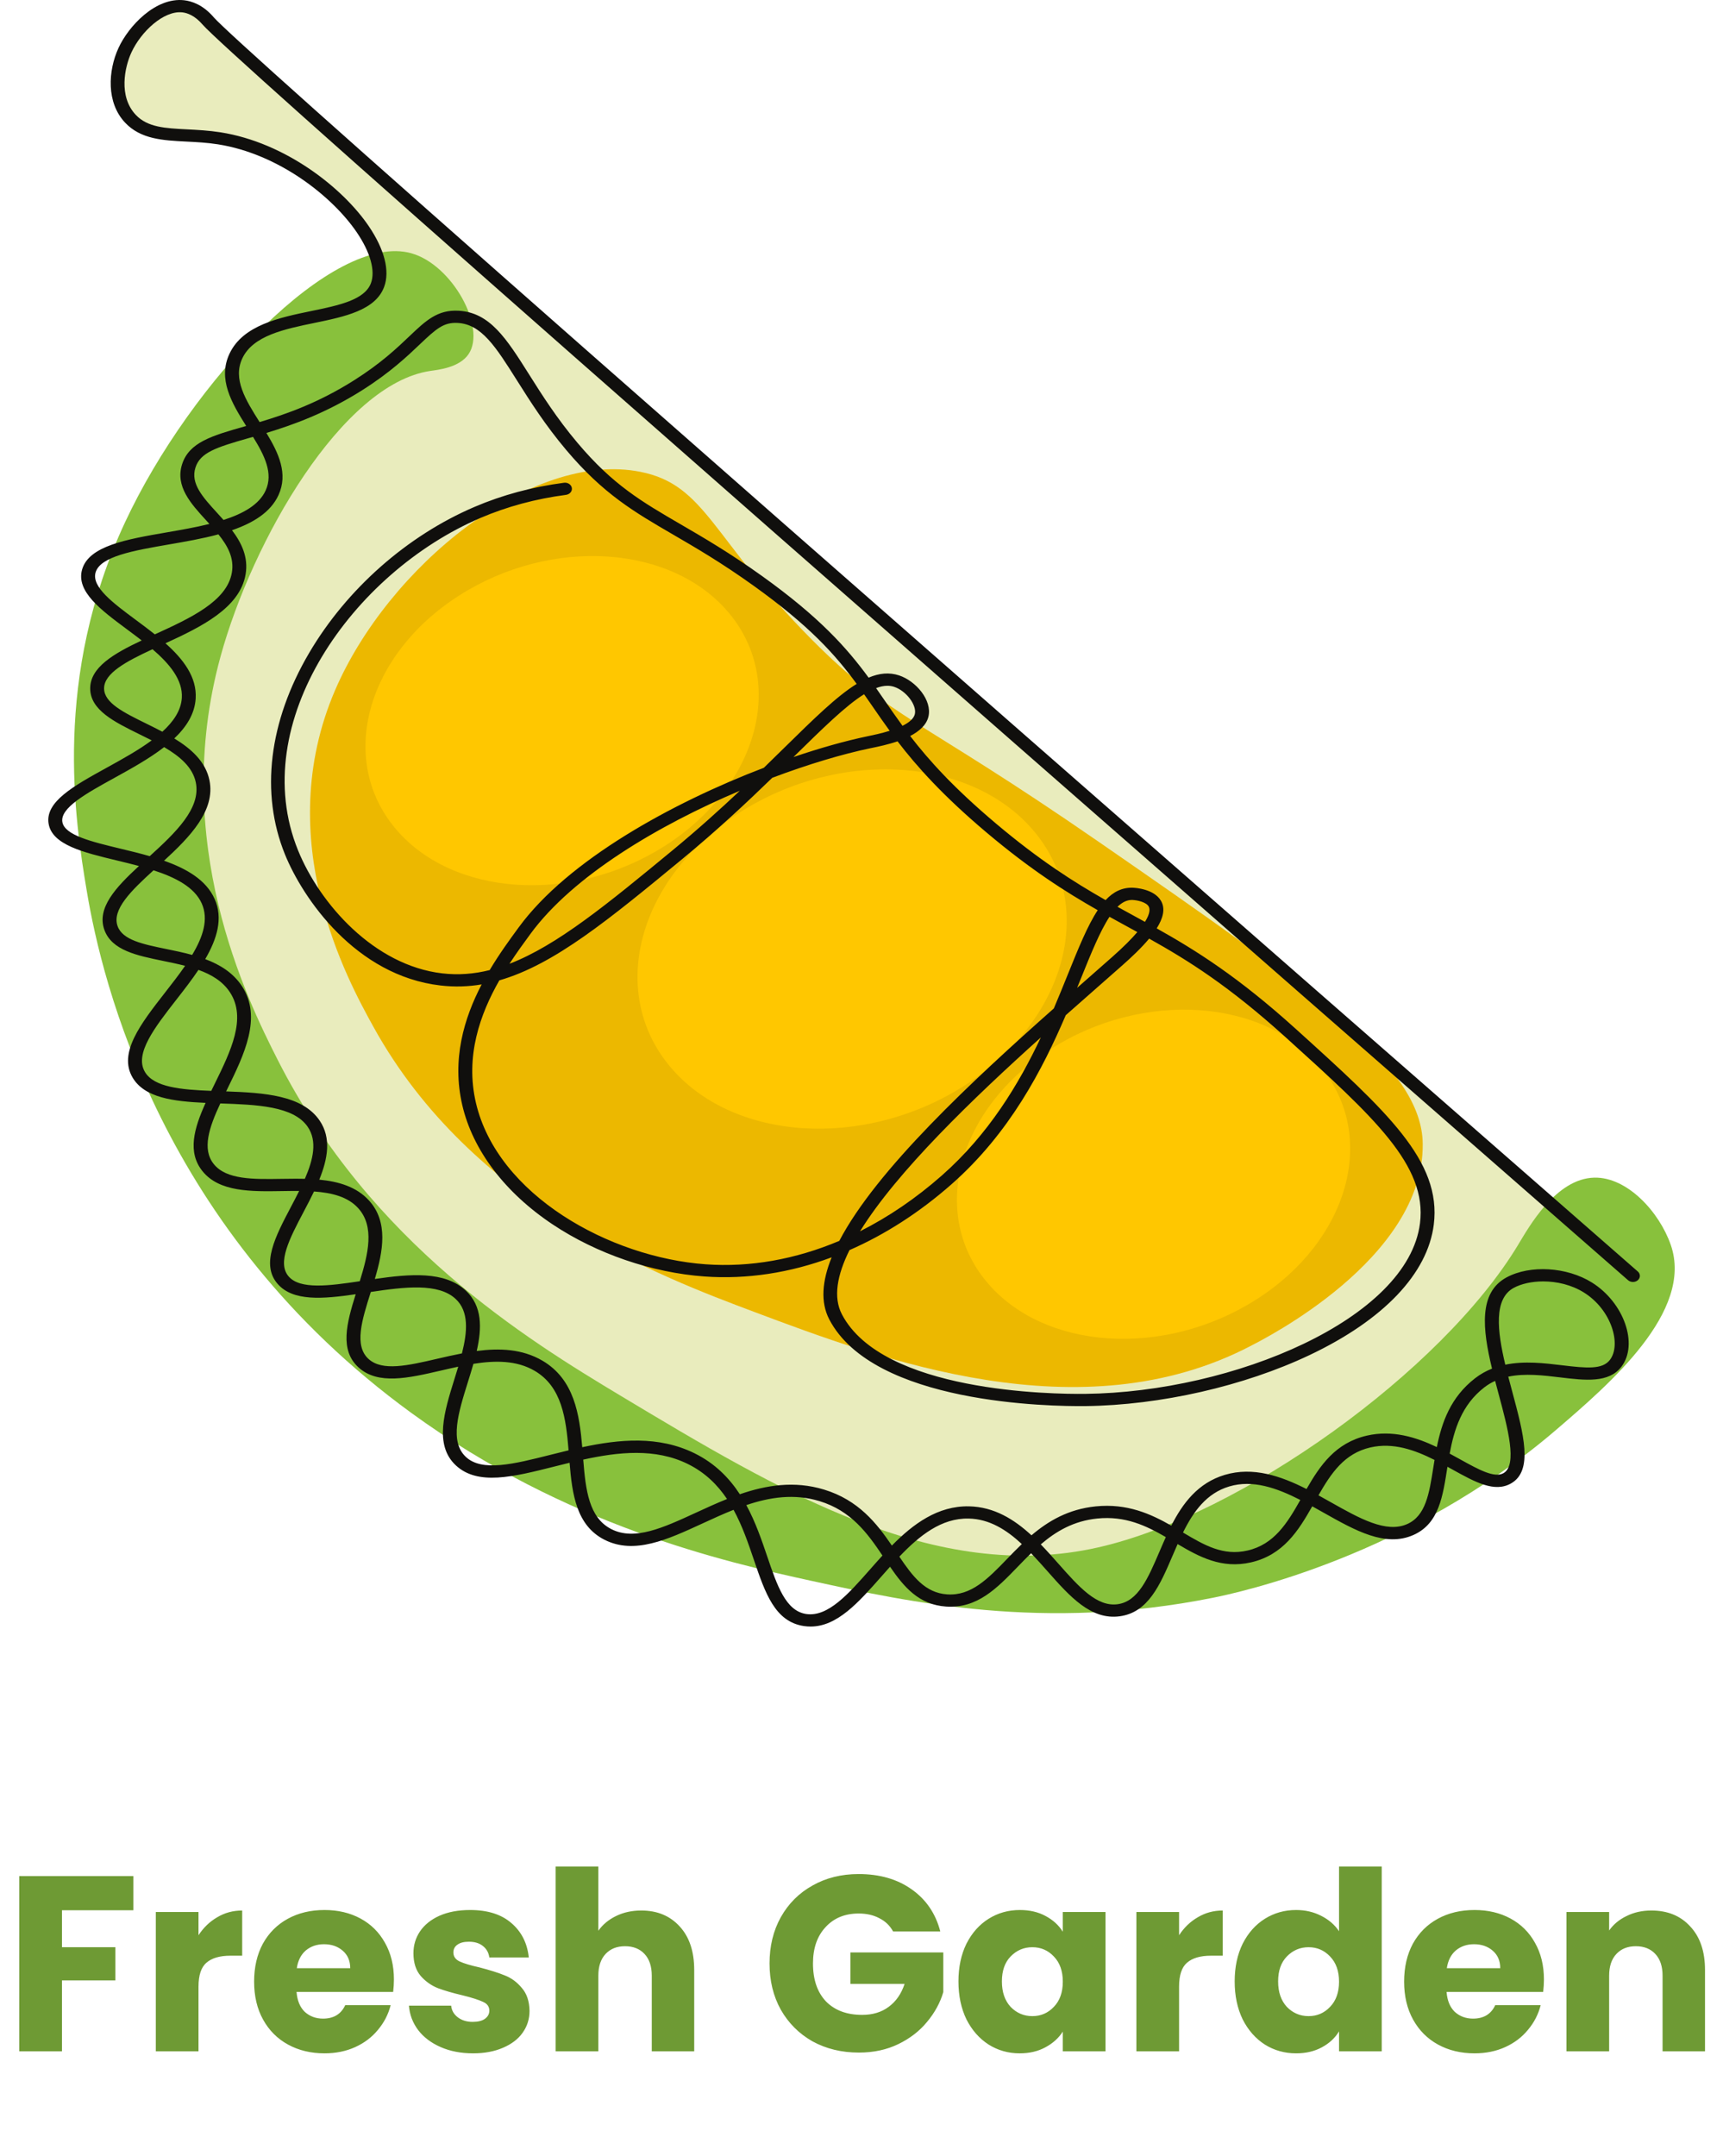 <svg width="215" height="269" viewBox="0 0 215 269" fill="none" xmlns="http://www.w3.org/2000/svg">
<path d="M16.985 4.362C19.177 -0.022 23.311 0.641 25.103 1.521L36.367 11.769L74.318 45.459L115.72 81.99L157.121 118.216L201.871 157.588C201.364 159.685 194.078 168.405 168.994 186.508C137.638 209.137 95.222 192.596 60.518 173.621C25.814 154.645 14.652 98.428 21.552 73.466C28.452 48.503 46.92 36.529 47.123 32.775C47.325 29.05 44.73 27.023 38.349 22.038L38.194 21.917C31.699 16.843 25.103 16.945 19.319 16.539C13.535 16.133 14.246 9.841 16.985 4.362Z" fill="#E9ECBD"/>
<path d="M79.905 58.87C66.288 56.172 48.415 70.758 41.808 86.13C33.765 104.836 43.415 122.345 46.57 128.07C58.923 150.486 82.57 159.359 94.192 163.719C109.895 169.61 134.925 179.001 156.102 167.913C157.636 167.109 177.649 157.108 177.532 142.749C177.453 133.127 163.985 123.621 137.052 105.003C114.589 89.474 111.125 89.688 101.335 79.84C88.812 67.24 88.126 60.498 79.905 58.87Z" fill="#ECB800"/>
<path d="M51.327 31.601C41.631 28.876 23.831 47.533 15.61 65.152C6.587 84.489 9.307 102.136 10.847 111.287C12.744 122.557 20.121 153.577 51.327 176.293C70.649 190.358 90.343 194.863 101.33 197.263C113.373 199.894 130.251 203.583 151.334 199.36C154.429 198.74 175.754 194.222 194.194 178.39C200.874 172.656 211.373 163.642 208.481 155.323C207.058 151.228 203.068 146.853 198.957 146.936C194.152 147.032 190.764 153.114 189.432 155.323C179.891 171.151 154.819 189.044 137.047 193.069C116.666 197.685 97.226 186.021 77.519 174.196C65.656 167.078 46.284 155.13 34.659 132.257C30.735 124.535 21.188 105.026 27.515 81.928C31.486 67.432 42.705 47.885 53.708 46.28C54.642 46.143 57.324 45.881 58.471 44.183C60.704 40.872 56.46 33.044 51.327 31.601Z" fill="#88C13C"/>
<path d="M123.052 159.863C130.153 168.481 145.263 169.491 156.8 162.117C168.338 154.744 171.935 141.781 164.834 133.163C157.733 124.544 142.623 123.535 131.085 130.907C119.548 138.282 115.951 151.245 123.052 159.863Z" fill="#FFC700"/>
<path d="M83.527 132.982C91.277 142.39 107.769 143.491 120.363 135.444C132.956 127.396 136.882 113.246 129.131 103.839C121.38 94.432 104.888 93.33 92.295 101.378C79.701 109.426 75.775 123.576 83.527 132.982Z" fill="#FFC700"/>
<path d="M49.248 103.266C56.349 111.884 71.459 112.895 82.997 105.521C94.535 98.148 98.131 85.184 91.03 76.566C83.929 67.948 68.819 66.939 57.281 74.313C45.743 81.685 42.148 94.648 49.248 103.266Z" fill="#FFC700"/>
<path d="M24.387 58.346C23.753 60.337 25.294 62.023 27.079 63.976C27.347 64.271 27.621 64.57 27.891 64.876C30.339 64.089 32.33 62.978 33.142 61.209C34.127 59.069 33.015 56.844 31.573 54.509C31.373 54.566 31.177 54.621 30.984 54.677C26.952 55.828 24.985 56.465 24.387 58.346ZM21.084 67.932C16.664 68.697 12.489 69.418 11.923 71.44C11.419 73.241 14.107 75.237 16.952 77.35C17.736 77.931 18.542 78.529 19.321 79.15C19.328 79.149 19.333 79.146 19.34 79.143C23.754 77.121 28.317 75.031 28.932 71.45C29.242 69.636 28.428 68.132 27.255 66.672C25.271 67.208 23.127 67.579 21.084 67.932ZM12.988 85.901C12.991 87.697 15.437 88.901 18.272 90.295C18.925 90.618 19.597 90.948 20.259 91.298C21.645 90.037 22.59 88.649 22.688 87.08C22.829 84.829 21.153 82.826 19.032 81.005C15.791 82.508 12.982 83.988 12.988 85.901ZM14.239 97.079C10.761 98.998 7.477 100.81 7.782 102.566C8.066 104.211 11.424 105.02 14.977 105.876C16.195 106.169 17.454 106.472 18.681 106.826C21.898 103.896 25.093 100.866 24.433 97.63C24.044 95.724 22.443 94.373 20.48 93.22C18.631 94.657 16.37 95.903 14.239 97.079ZM14.677 115.567C15.305 117.293 17.831 117.811 20.756 118.412C21.809 118.627 22.904 118.852 23.976 119.148C25.332 116.891 26.052 114.697 25.172 112.722C24.263 110.688 21.891 109.474 19.157 108.588C16.389 111.113 13.926 113.495 14.677 115.567ZM22.008 124.729C19.299 128.203 16.743 131.485 18.085 133.75C19.22 135.664 22.597 135.962 26.362 136.109C26.505 135.812 26.652 135.514 26.8 135.214C28.773 131.193 30.815 127.035 28.691 123.808C27.788 122.432 26.382 121.597 24.765 121.014C23.913 122.284 22.942 123.531 22.008 124.729ZM26.683 145.253C28.257 147.199 31.608 147.146 35.154 147.089C35.734 147.08 36.327 147.071 36.925 147.071C37.296 147.071 37.669 147.074 38.042 147.084C39.094 144.665 39.61 142.373 38.398 140.597C36.623 137.994 31.986 137.832 27.501 137.677C27.497 137.677 27.495 137.677 27.492 137.677C26.097 140.662 25.172 143.385 26.683 145.253ZM36.019 159.265C37.446 160.909 41.029 160.441 44.894 159.861C45.948 156.447 46.771 153.039 44.699 150.747C43.408 149.32 41.411 148.822 39.184 148.663C38.77 149.529 38.318 150.386 37.88 151.219C36.161 154.482 34.538 157.564 36.019 159.265ZM45.995 169.568C47.718 171.119 50.88 170.388 54.545 169.54C55.552 169.307 56.591 169.067 57.642 168.866C58.331 166.144 58.525 163.636 56.868 162.081C54.7 160.045 50.469 160.573 46.271 161.201C46.262 161.23 46.252 161.259 46.243 161.288C45.167 164.693 44.153 167.909 45.995 169.568ZM58.131 181.782C60.151 183.67 64.102 182.675 68.674 181.524C69.42 181.336 70.179 181.144 70.949 180.961C70.625 176.995 70.118 173.03 66.72 171.042C64.473 169.726 61.819 169.733 59.074 170.168C58.861 170.918 58.624 171.673 58.39 172.423C57.196 176.244 56.068 179.853 58.131 181.782ZM76.292 190.795C79.186 192.264 82.736 190.631 86.843 188.74C88.093 188.164 89.386 187.569 90.72 187.035C89.538 185.271 87.988 183.73 85.83 182.665C81.77 180.662 77.162 181.159 72.778 182.118C73.079 185.881 73.47 189.364 76.292 190.795ZM95.737 194.202C96.976 197.85 98.047 201 100.6 201.382C103.31 201.785 105.869 198.881 108.581 195.805C109.081 195.237 109.591 194.659 110.115 194.086C108.24 191.3 106.218 188.501 102.251 187.296C99.097 186.338 96.069 186.801 93.128 187.795C94.28 189.914 95.047 192.17 95.737 194.202ZM118.188 198.933C121.195 199.136 123.271 196.986 125.678 194.496C126.264 193.89 126.868 193.266 127.506 192.656C125.581 190.869 123.46 189.527 120.873 189.473C117.481 189.4 114.747 191.579 112.223 194.227C113.893 196.699 115.439 198.748 118.188 198.933ZM132.078 195.114C134.646 198.014 136.869 200.516 139.466 200.16C142.018 199.81 143.252 196.934 144.68 193.603C144.937 193.006 145.198 192.395 145.474 191.786C143.028 190.369 140.409 189.115 136.927 189.468C133.961 189.769 131.767 191.07 129.869 192.696C130.639 193.49 131.37 194.315 132.078 195.114ZM155.662 193.464C158.996 192.699 160.625 190.043 162.258 187.154C159.309 185.649 156.318 184.594 153.387 185.468C150.554 186.311 148.917 188.596 147.619 191.216C150.297 192.809 152.631 194.16 155.662 193.464ZM166.123 187.47C169.64 189.451 172.961 191.321 175.584 190.165C177.904 189.142 178.34 186.363 178.846 183.147C178.898 182.821 178.95 182.49 179.005 182.158C176.524 180.911 173.83 179.95 170.994 180.602C167.747 181.348 166.097 183.819 164.521 186.575C165.064 186.872 165.598 187.173 166.123 187.47ZM182.2 182.085C184.501 183.36 186.487 184.459 187.62 183.803C189.376 182.785 188.129 178.136 187.027 174.035C186.872 173.457 186.716 172.876 186.565 172.297C186.091 172.511 185.635 172.781 185.204 173.115C182.386 175.299 181.447 178.381 180.893 181.37C181.342 181.611 181.778 181.851 182.2 182.085ZM194.916 170.347C198.014 170.721 199.959 170.888 200.888 169.676C202.344 167.772 201.108 163.431 197.641 161.267C196.092 160.3 194.254 159.884 192.565 159.884C191.147 159.884 189.836 160.178 188.895 160.685C186.367 162.047 186.83 166.053 187.833 170.275C190.224 169.782 192.742 170.085 194.916 170.347ZM99.13 94.342C99.091 94.382 99.052 94.42 99.011 94.459C102.39 93.309 105.541 92.431 108.223 91.872L108.416 91.83C108.967 91.717 109.987 91.506 111.017 91.183C110.266 90.154 109.589 89.173 108.932 88.219C108.559 87.68 108.192 87.148 107.822 86.621C105.536 88.05 102.704 90.832 99.13 94.342ZM96.365 97.047C93.218 100.099 89.508 103.579 85.112 107.203C75.993 114.722 69.162 120.354 62.308 122.322C59.909 126.531 58.026 131.784 59.388 137.61C62.081 149.119 76.078 156.888 88.055 157.748C93.6 158.147 99.267 157.133 104.731 154.826C109.374 145.95 121.323 134.842 131.499 125.823C132.122 124.358 132.691 122.953 133.223 121.634C134.585 118.264 135.712 115.475 136.977 113.567C132.955 111.277 128.585 108.502 123.065 103.841C117.645 99.265 114.407 95.641 111.997 92.495C110.799 92.907 109.592 93.155 108.811 93.317L108.622 93.355C105.155 94.078 100.887 95.343 96.365 97.047ZM66.195 116.518C65.404 117.597 64.485 118.85 63.573 120.254C69.53 117.959 75.792 112.798 83.928 106.09C87.057 103.51 89.841 100.998 92.32 98.663C82.15 102.965 71.516 109.263 66.195 116.518ZM129.879 129.442C121.398 137.073 111.939 146.162 107.316 153.631C110.853 151.851 114.282 149.523 117.51 146.682C123.383 141.513 127.143 135.236 129.879 129.442ZM105.053 163.987C110.124 173.706 131.247 173.965 135.431 173.915C153.909 173.706 175.693 164.558 177.19 152.629C178.096 145.406 171.456 139.4 160.456 129.449C153.352 123.023 148.307 119.862 143.394 117.114C142.424 118.28 141.178 119.451 139.976 120.511L139.866 120.608C138.956 121.412 137.996 122.256 136.996 123.135C135.73 124.248 134.384 125.431 132.989 126.667C130.088 133.431 125.992 141.372 118.734 147.76C114.741 151.275 110.443 154.035 106 155.979C104.44 159.122 103.954 161.882 105.053 163.987ZM143.33 113.093C143.032 112.577 141.962 112.312 141.298 112.29C141.275 112.289 141.253 112.289 141.231 112.289C140.597 112.289 140.01 112.593 139.445 113.143C140.148 113.532 140.842 113.912 141.534 114.29C141.979 114.533 142.424 114.777 142.872 115.023C143.539 113.957 143.501 113.389 143.33 113.093ZM134.855 122.146C134.708 122.51 134.558 122.881 134.405 123.257C134.868 122.851 135.323 122.45 135.773 122.055C136.771 121.178 137.731 120.334 138.639 119.531L138.751 119.433C140.19 118.163 141.208 117.132 141.919 116.297C141.487 116.059 141.055 115.823 140.62 115.586C139.901 115.193 139.178 114.797 138.446 114.391C137.263 116.186 136.135 118.976 134.855 122.146ZM114.156 89.102C114.424 87.977 113.076 86.196 111.582 85.7C111.31 85.611 111.029 85.566 110.734 85.566C110.291 85.566 109.82 85.666 109.32 85.855C109.687 86.379 110.049 86.902 110.412 87.429C111.12 88.454 111.833 89.487 112.618 90.559C113.406 90.169 114.018 89.687 114.156 89.102ZM203.151 159.732C86.421 57.692 28.24 6.449 25.292 3.083L25.259 3.045C24.29 1.926 23.362 1.611 22.752 1.544C20.44 1.289 17.595 3.932 16.389 6.564C15.564 8.36 14.755 12.017 16.943 14.332C18.418 15.892 20.592 16.001 23.345 16.141C24.609 16.206 26.04 16.278 27.516 16.509C35.64 17.79 42.802 23.478 46.016 28.221C47.99 31.13 48.67 33.823 47.931 35.803C46.843 38.724 42.981 39.52 39.249 40.289C35.48 41.068 31.582 41.872 30.241 44.706C29.021 47.284 30.644 49.899 32.394 52.662C35.752 51.661 39.718 50.272 44.179 47.453C47.535 45.333 49.514 43.449 51.103 41.937C53.12 40.016 54.585 38.631 57.207 38.77C61.136 38.98 63.19 42.233 66.031 46.735C67.644 49.291 69.473 52.186 72.053 55.245C76.493 60.511 80.042 62.574 84.951 65.43C87.816 67.096 91.062 68.984 95.113 71.887C102.294 77.033 105.687 80.864 108.387 84.55C109.721 83.987 110.963 83.865 112.192 84.272C114.284 84.966 116.338 87.363 115.852 89.414C115.601 90.472 114.692 91.253 113.574 91.834C115.926 94.887 119.025 98.318 124.264 102.741C129.689 107.32 133.992 110.052 137.957 112.307C138.928 111.27 140.024 110.718 141.365 110.765C141.633 110.775 144.007 110.899 144.874 112.403C145.444 113.39 145.125 114.584 144.336 115.835C149.21 118.566 154.505 121.879 161.697 128.385C173.053 138.658 179.907 144.858 178.911 152.796C178.143 158.918 172.643 164.697 163.424 169.069C155.236 172.953 144.78 175.334 135.454 175.44C131.074 175.487 108.998 175.201 103.478 164.624C102.357 162.473 102.582 159.831 103.775 156.879C98.564 158.82 93.194 159.648 87.913 159.269C81.359 158.798 74.453 156.432 68.969 152.777C63.008 148.807 59.004 143.529 57.691 137.918C56.351 132.188 57.901 127.046 60.104 122.826C58.418 123.111 56.715 123.165 54.963 122.961C44.381 121.734 37.785 112.098 35.555 106.598C32.461 98.965 33.534 90.039 38.58 81.461C43.271 73.49 50.786 66.853 59.201 63.251C62.674 61.763 66.43 60.75 70.381 60.234C70.857 60.173 71.298 60.472 71.359 60.895C71.418 61.309 71.087 61.684 70.618 61.745C66.849 62.239 63.266 63.207 59.958 64.622C44.005 71.453 30.729 90.16 37.185 106.085C39.906 112.794 46.7 120.464 55.19 121.449C57.191 121.681 59.142 121.529 61.103 121.04C62.332 118.975 63.652 117.175 64.74 115.69C70.89 107.303 83.862 100.172 95.315 95.796C96.201 94.935 97.043 94.109 97.841 93.324C101.539 89.692 104.41 86.871 106.899 85.332C104.237 81.691 101.013 78.082 94.02 73.071C90.035 70.215 86.827 68.35 83.998 66.704C79.129 63.873 75.285 61.636 70.662 56.155C68.013 53.015 66.157 50.072 64.516 47.476C61.847 43.246 60.083 40.452 57.102 40.292C55.366 40.2 54.45 40.997 52.376 42.973C50.819 44.453 48.687 46.481 45.188 48.692C40.692 51.534 36.576 53.009 33.242 54.02C34.767 56.527 35.977 59.109 34.748 61.783C33.761 63.928 31.587 65.249 28.951 66.157C30.145 67.739 31.014 69.526 30.644 71.677C29.926 75.867 25.088 78.223 20.646 80.264C22.869 82.243 24.584 84.478 24.417 87.163C24.298 89.076 23.261 90.702 21.748 92.137C23.869 93.43 25.662 95.033 26.137 97.36C26.908 101.134 23.674 104.445 20.466 107.394C23.285 108.386 25.723 109.788 26.784 112.164C27.865 114.588 27.075 117.156 25.609 119.671C27.438 120.356 29.087 121.364 30.191 123.043C32.75 126.935 30.433 131.655 28.39 135.82C28.331 135.938 28.273 136.057 28.214 136.176C32.954 136.346 37.725 136.645 39.883 139.812C41.365 141.987 40.9 144.586 39.84 147.188C42.242 147.419 44.491 148.07 46.053 149.797C48.48 152.478 47.795 156.125 46.771 159.581C51.157 158.946 55.5 158.568 58.132 161.038C60.184 162.964 60.146 165.67 59.487 168.566C62.318 168.195 65.167 168.3 67.679 169.771C71.662 172.102 72.307 176.484 72.654 180.572C77.276 179.58 82.167 179.11 86.676 181.334C89.21 182.584 90.99 184.405 92.319 186.439C95.601 185.309 99.114 184.73 102.816 185.854C107.122 187.161 109.402 190.075 111.29 192.843C113.945 190.145 117.016 187.872 120.913 187.948C124.058 188.013 126.553 189.577 128.71 191.563C130.797 189.787 133.304 188.3 136.729 187.953C140.656 187.557 143.597 188.896 146.158 190.358C147.579 187.57 149.484 185.019 152.832 184.022C156.364 182.97 159.821 184.165 163.032 185.788C164.716 182.854 166.641 180.026 170.557 179.126C173.747 178.393 176.697 179.318 179.292 180.555C179.908 177.483 180.999 174.342 184.06 171.97C184.732 171.449 185.443 171.057 186.178 170.765C184.985 165.836 184.482 161.274 187.991 159.384C190.937 157.795 195.517 158.071 198.643 160.022C202.645 162.521 204.469 167.725 202.324 170.527C200.747 172.59 197.801 172.235 194.682 171.859C192.577 171.605 190.288 171.33 188.205 171.768C188.371 172.411 188.543 173.053 188.714 173.684C190.123 178.937 191.341 183.473 188.573 185.077C186.508 186.273 184.084 184.931 181.277 183.376C181.059 183.255 180.839 183.134 180.616 183.012C180.044 186.629 179.597 190.1 176.36 191.528C172.855 193.074 169.132 190.976 165.19 188.755C164.711 188.484 164.229 188.212 163.745 187.946C162.019 190.993 160.122 194.017 156.098 194.94C152.455 195.776 149.638 194.25 146.946 192.656C146.726 193.149 146.513 193.647 146.3 194.142C144.748 197.762 143.281 201.18 139.733 201.667C136.122 202.16 133.495 199.194 130.713 196.052C130.04 195.293 129.362 194.527 128.663 193.799C128.094 194.351 127.543 194.921 126.997 195.485C124.395 198.175 121.94 200.717 118.056 200.454C114.658 200.225 112.808 198.026 111.061 195.486C110.688 195.902 110.317 196.322 109.949 196.74C107.14 199.926 104.475 202.949 101.145 202.948C100.872 202.948 100.593 202.928 100.31 202.886C96.696 202.345 95.483 198.773 94.078 194.639C93.377 192.576 92.632 190.386 91.536 188.382C90.223 188.904 88.928 189.5 87.645 190.091C83.276 192.104 79.148 194.004 75.428 192.118C71.917 190.336 71.395 186.433 71.073 182.512C70.424 182.669 69.783 182.831 69.15 182.99C64.034 184.279 59.612 185.392 56.87 182.827C54.142 180.275 55.453 176.078 56.72 172.019C56.876 171.521 57.032 171.021 57.181 170.523C56.448 170.677 55.714 170.847 54.986 171.016C50.973 171.944 47.184 172.82 44.758 170.635C42.35 168.467 43.252 165.098 44.385 161.483C40.298 162.077 36.568 162.406 34.643 160.193C32.525 157.759 34.362 154.271 36.308 150.577C36.655 149.918 37.005 149.256 37.331 148.597C36.62 148.592 35.9 148.603 35.184 148.614C31.343 148.676 27.375 148.74 25.273 146.138C23.357 143.769 24.204 140.806 25.655 137.607C21.626 137.425 18.045 136.977 16.549 134.456C14.726 131.378 17.569 127.729 20.578 123.866C21.448 122.752 22.327 121.625 23.097 120.507C22.205 120.275 21.279 120.085 20.362 119.897C17.067 119.221 13.955 118.582 13.028 116.031C12.036 113.296 14.443 110.726 17.339 108.053C16.399 107.8 15.446 107.57 14.52 107.347C10.409 106.356 6.525 105.421 6.069 102.796C5.593 100.049 9.173 98.074 13.319 95.787C15.23 94.732 17.254 93.616 18.931 92.377C18.434 92.124 17.928 91.875 17.426 91.628C14.255 90.068 11.262 88.594 11.255 85.903C11.25 83.259 14.192 81.555 17.683 79.909C17.07 79.433 16.446 78.969 15.836 78.516C12.568 76.089 9.478 73.797 10.24 71.076C11.072 68.109 15.774 67.297 20.751 66.435C22.531 66.127 24.394 65.804 26.131 65.373C25.998 65.225 25.864 65.08 25.73 64.932C23.819 62.843 21.844 60.681 22.719 57.934C23.596 55.182 26.47 54.362 30.45 53.226C30.539 53.201 30.628 53.175 30.719 53.149C28.899 50.264 27.145 47.281 28.643 44.118C30.325 40.566 34.856 39.631 38.855 38.805C42.272 38.1 45.5 37.434 46.287 35.327C46.857 33.795 46.217 31.491 44.529 29.002C41.51 24.547 34.802 19.209 27.211 18.011C25.836 17.794 24.52 17.729 23.245 17.664C20.325 17.517 17.567 17.377 15.613 15.307C13.241 12.797 13.486 8.821 14.782 5.993C16.026 3.278 19.398 -0.366 22.968 0.03C23.906 0.134 25.304 0.581 26.636 2.119L26.662 2.152C29.565 5.465 87.695 56.657 204.371 158.649C204.711 158.946 204.714 159.43 204.378 159.729C204.041 160.028 203.491 160.028 203.151 159.732Z" fill="#100F0D"/>
<path d="M16.643 234.08V238.347H7.734V242.958H14.4V247.101H7.734V255.948H2.406V234.08H16.643ZM24.77 241.463C25.393 240.507 26.172 239.76 27.106 239.22C28.041 238.659 29.079 238.379 30.221 238.379V244.017H28.757C27.428 244.017 26.431 244.308 25.767 244.889C25.102 245.45 24.77 246.447 24.77 247.88V255.948H19.443V238.566H24.77V241.463ZM49.154 246.977C49.154 247.475 49.123 247.994 49.06 248.534H37.004C37.087 249.614 37.43 250.445 38.032 251.026C38.656 251.587 39.413 251.868 40.307 251.868C41.636 251.868 42.56 251.307 43.079 250.185H48.749C48.458 251.328 47.928 252.356 47.16 253.269C46.412 254.183 45.468 254.9 44.325 255.419C43.183 255.938 41.906 256.198 40.493 256.198C38.791 256.198 37.274 255.834 35.945 255.107C34.616 254.38 33.578 253.342 32.83 251.992C32.082 250.642 31.709 249.064 31.709 247.257C31.709 245.45 32.072 243.872 32.799 242.522C33.547 241.172 34.585 240.134 35.914 239.407C37.243 238.68 38.77 238.316 40.493 238.316C42.176 238.316 43.671 238.669 44.979 239.375C46.288 240.082 47.305 241.089 48.032 242.397C48.78 243.706 49.154 245.232 49.154 246.977ZM43.702 245.575C43.702 244.661 43.391 243.934 42.768 243.394C42.145 242.854 41.366 242.584 40.431 242.584C39.538 242.584 38.78 242.844 38.157 243.363C37.555 243.882 37.181 244.619 37.036 245.575H43.702ZM59.036 256.198C57.52 256.198 56.17 255.938 54.986 255.419C53.802 254.9 52.867 254.194 52.182 253.301C51.497 252.387 51.113 251.369 51.029 250.248H56.294C56.356 250.85 56.637 251.338 57.135 251.712C57.634 252.086 58.246 252.273 58.973 252.273C59.638 252.273 60.147 252.148 60.5 251.899C60.874 251.629 61.06 251.286 61.06 250.871C61.06 250.372 60.801 250.009 60.282 249.78C59.763 249.531 58.921 249.261 57.758 248.97C56.512 248.68 55.474 248.378 54.643 248.067C53.812 247.735 53.096 247.226 52.494 246.541C51.891 245.834 51.59 244.889 51.59 243.706C51.59 242.709 51.86 241.805 52.4 240.995C52.961 240.165 53.771 239.51 54.83 239.033C55.91 238.555 57.187 238.316 58.662 238.316C60.843 238.316 62.556 238.856 63.802 239.936C65.069 241.016 65.796 242.449 65.983 244.235H61.06C60.977 243.633 60.708 243.155 60.251 242.802C59.814 242.449 59.233 242.273 58.506 242.273C57.883 242.273 57.405 242.397 57.073 242.646C56.741 242.875 56.575 243.197 56.575 243.612C56.575 244.111 56.834 244.484 57.353 244.734C57.893 244.983 58.724 245.232 59.846 245.481C61.133 245.814 62.182 246.146 62.992 246.478C63.802 246.79 64.508 247.309 65.11 248.036C65.733 248.742 66.055 249.697 66.076 250.902C66.076 251.919 65.785 252.833 65.204 253.643C64.643 254.432 63.823 255.055 62.743 255.512C61.684 255.969 60.448 256.198 59.036 256.198ZM80.02 238.379C82.014 238.379 83.613 239.043 84.818 240.372C86.022 241.681 86.625 243.488 86.625 245.793V255.948H81.329V246.509C81.329 245.346 81.028 244.443 80.425 243.799C79.823 243.155 79.013 242.833 77.995 242.833C76.978 242.833 76.168 243.155 75.566 243.799C74.963 244.443 74.662 245.346 74.662 246.509V255.948H69.335V232.896H74.662V240.902C75.202 240.134 75.939 239.521 76.874 239.064C77.808 238.607 78.857 238.379 80.02 238.379ZM111.445 240.995C111.05 240.269 110.479 239.718 109.732 239.344C109.005 238.95 108.143 238.752 107.146 238.752C105.422 238.752 104.041 239.324 103.003 240.466C101.964 241.587 101.445 243.093 101.445 244.983C101.445 246.997 101.985 248.576 103.065 249.718C104.166 250.84 105.671 251.4 107.582 251.4C108.89 251.4 109.991 251.068 110.884 250.403C111.798 249.739 112.463 248.783 112.878 247.537H106.118V243.612H117.706V248.565C117.312 249.895 116.637 251.13 115.682 252.273C114.747 253.415 113.553 254.339 112.099 255.045C110.645 255.751 109.005 256.104 107.177 256.104C105.017 256.104 103.086 255.637 101.383 254.702C99.701 253.747 98.382 252.428 97.426 250.746C96.492 249.064 96.025 247.143 96.025 244.983C96.025 242.823 96.492 240.902 97.426 239.22C98.382 237.517 99.701 236.198 101.383 235.263C103.065 234.308 104.986 233.83 107.146 233.83C109.763 233.83 111.964 234.464 113.75 235.731C115.557 236.998 116.751 238.752 117.333 240.995H111.445ZM119.598 247.226C119.598 245.44 119.93 243.872 120.595 242.522C121.28 241.172 122.204 240.134 123.367 239.407C124.53 238.68 125.828 238.316 127.261 238.316C128.487 238.316 129.556 238.566 130.47 239.064C131.405 239.562 132.121 240.217 132.62 241.027V238.566H137.947V255.948H132.62V253.487C132.1 254.297 131.374 254.952 130.439 255.45C129.525 255.948 128.456 256.198 127.23 256.198C125.818 256.198 124.53 255.834 123.367 255.107C122.204 254.36 121.28 253.311 120.595 251.961C119.93 250.59 119.598 249.012 119.598 247.226ZM132.62 247.257C132.62 245.928 132.246 244.879 131.498 244.111C130.771 243.342 129.878 242.958 128.819 242.958C127.76 242.958 126.856 243.342 126.109 244.111C125.382 244.858 125.019 245.897 125.019 247.226C125.019 248.555 125.382 249.614 126.109 250.403C126.856 251.172 127.76 251.556 128.819 251.556C129.878 251.556 130.771 251.172 131.498 250.403C132.246 249.635 132.62 248.586 132.62 247.257ZM147.128 241.463C147.751 240.507 148.529 239.76 149.464 239.22C150.399 238.659 151.437 238.379 152.579 238.379V244.017H151.115C149.786 244.017 148.789 244.308 148.124 244.889C147.46 245.45 147.128 246.447 147.128 247.88V255.948H141.801V238.566H147.128V241.463ZM154.066 247.226C154.066 245.44 154.399 243.872 155.063 242.522C155.748 241.172 156.673 240.134 157.836 239.407C158.999 238.68 160.297 238.316 161.73 238.316C162.872 238.316 163.91 238.555 164.845 239.033C165.8 239.51 166.548 240.154 167.088 240.964V232.896H172.415V255.948H167.088V253.456C166.589 254.287 165.873 254.952 164.938 255.45C164.025 255.948 162.955 256.198 161.73 256.198C160.297 256.198 158.999 255.834 157.836 255.107C156.673 254.36 155.748 253.311 155.063 251.961C154.399 250.59 154.066 249.012 154.066 247.226ZM167.088 247.257C167.088 245.928 166.714 244.879 165.966 244.111C165.24 243.342 164.347 242.958 163.287 242.958C162.228 242.958 161.325 243.342 160.577 244.111C159.85 244.858 159.487 245.897 159.487 247.226C159.487 248.555 159.85 249.614 160.577 250.403C161.325 251.172 162.228 251.556 163.287 251.556C164.347 251.556 165.24 251.172 165.966 250.403C166.714 249.635 167.088 248.586 167.088 247.257ZM192.655 246.977C192.655 247.475 192.624 247.994 192.561 248.534H180.506C180.589 249.614 180.931 250.445 181.534 251.026C182.157 251.587 182.915 251.868 183.808 251.868C185.137 251.868 186.061 251.307 186.58 250.185H192.25C191.959 251.328 191.43 252.356 190.661 253.269C189.913 254.183 188.969 254.9 187.826 255.419C186.684 255.938 185.407 256.198 183.995 256.198C182.292 256.198 180.776 255.834 179.446 255.107C178.117 254.38 177.079 253.342 176.331 251.992C175.583 250.642 175.21 249.064 175.21 247.257C175.21 245.45 175.573 243.872 176.3 242.522C177.048 241.172 178.086 240.134 179.415 239.407C180.744 238.68 182.271 238.316 183.995 238.316C185.677 238.316 187.172 238.669 188.48 239.375C189.789 240.082 190.807 241.089 191.533 242.397C192.281 243.706 192.655 245.232 192.655 246.977ZM187.203 245.575C187.203 244.661 186.892 243.934 186.269 243.394C185.646 242.854 184.867 242.584 183.932 242.584C183.039 242.584 182.281 242.844 181.658 243.363C181.056 243.882 180.682 244.619 180.537 245.575H187.203ZM206.057 238.379C208.092 238.379 209.712 239.043 210.917 240.372C212.142 241.681 212.755 243.488 212.755 245.793V255.948H207.459V246.509C207.459 245.346 207.158 244.443 206.555 243.799C205.953 243.155 205.143 242.833 204.125 242.833C203.108 242.833 202.298 243.155 201.696 243.799C201.093 244.443 200.792 245.346 200.792 246.509V255.948H195.465V238.566H200.792V240.871C201.332 240.102 202.059 239.5 202.973 239.064C203.887 238.607 204.915 238.379 206.057 238.379Z" fill="#6E9A34"/>
</svg>
